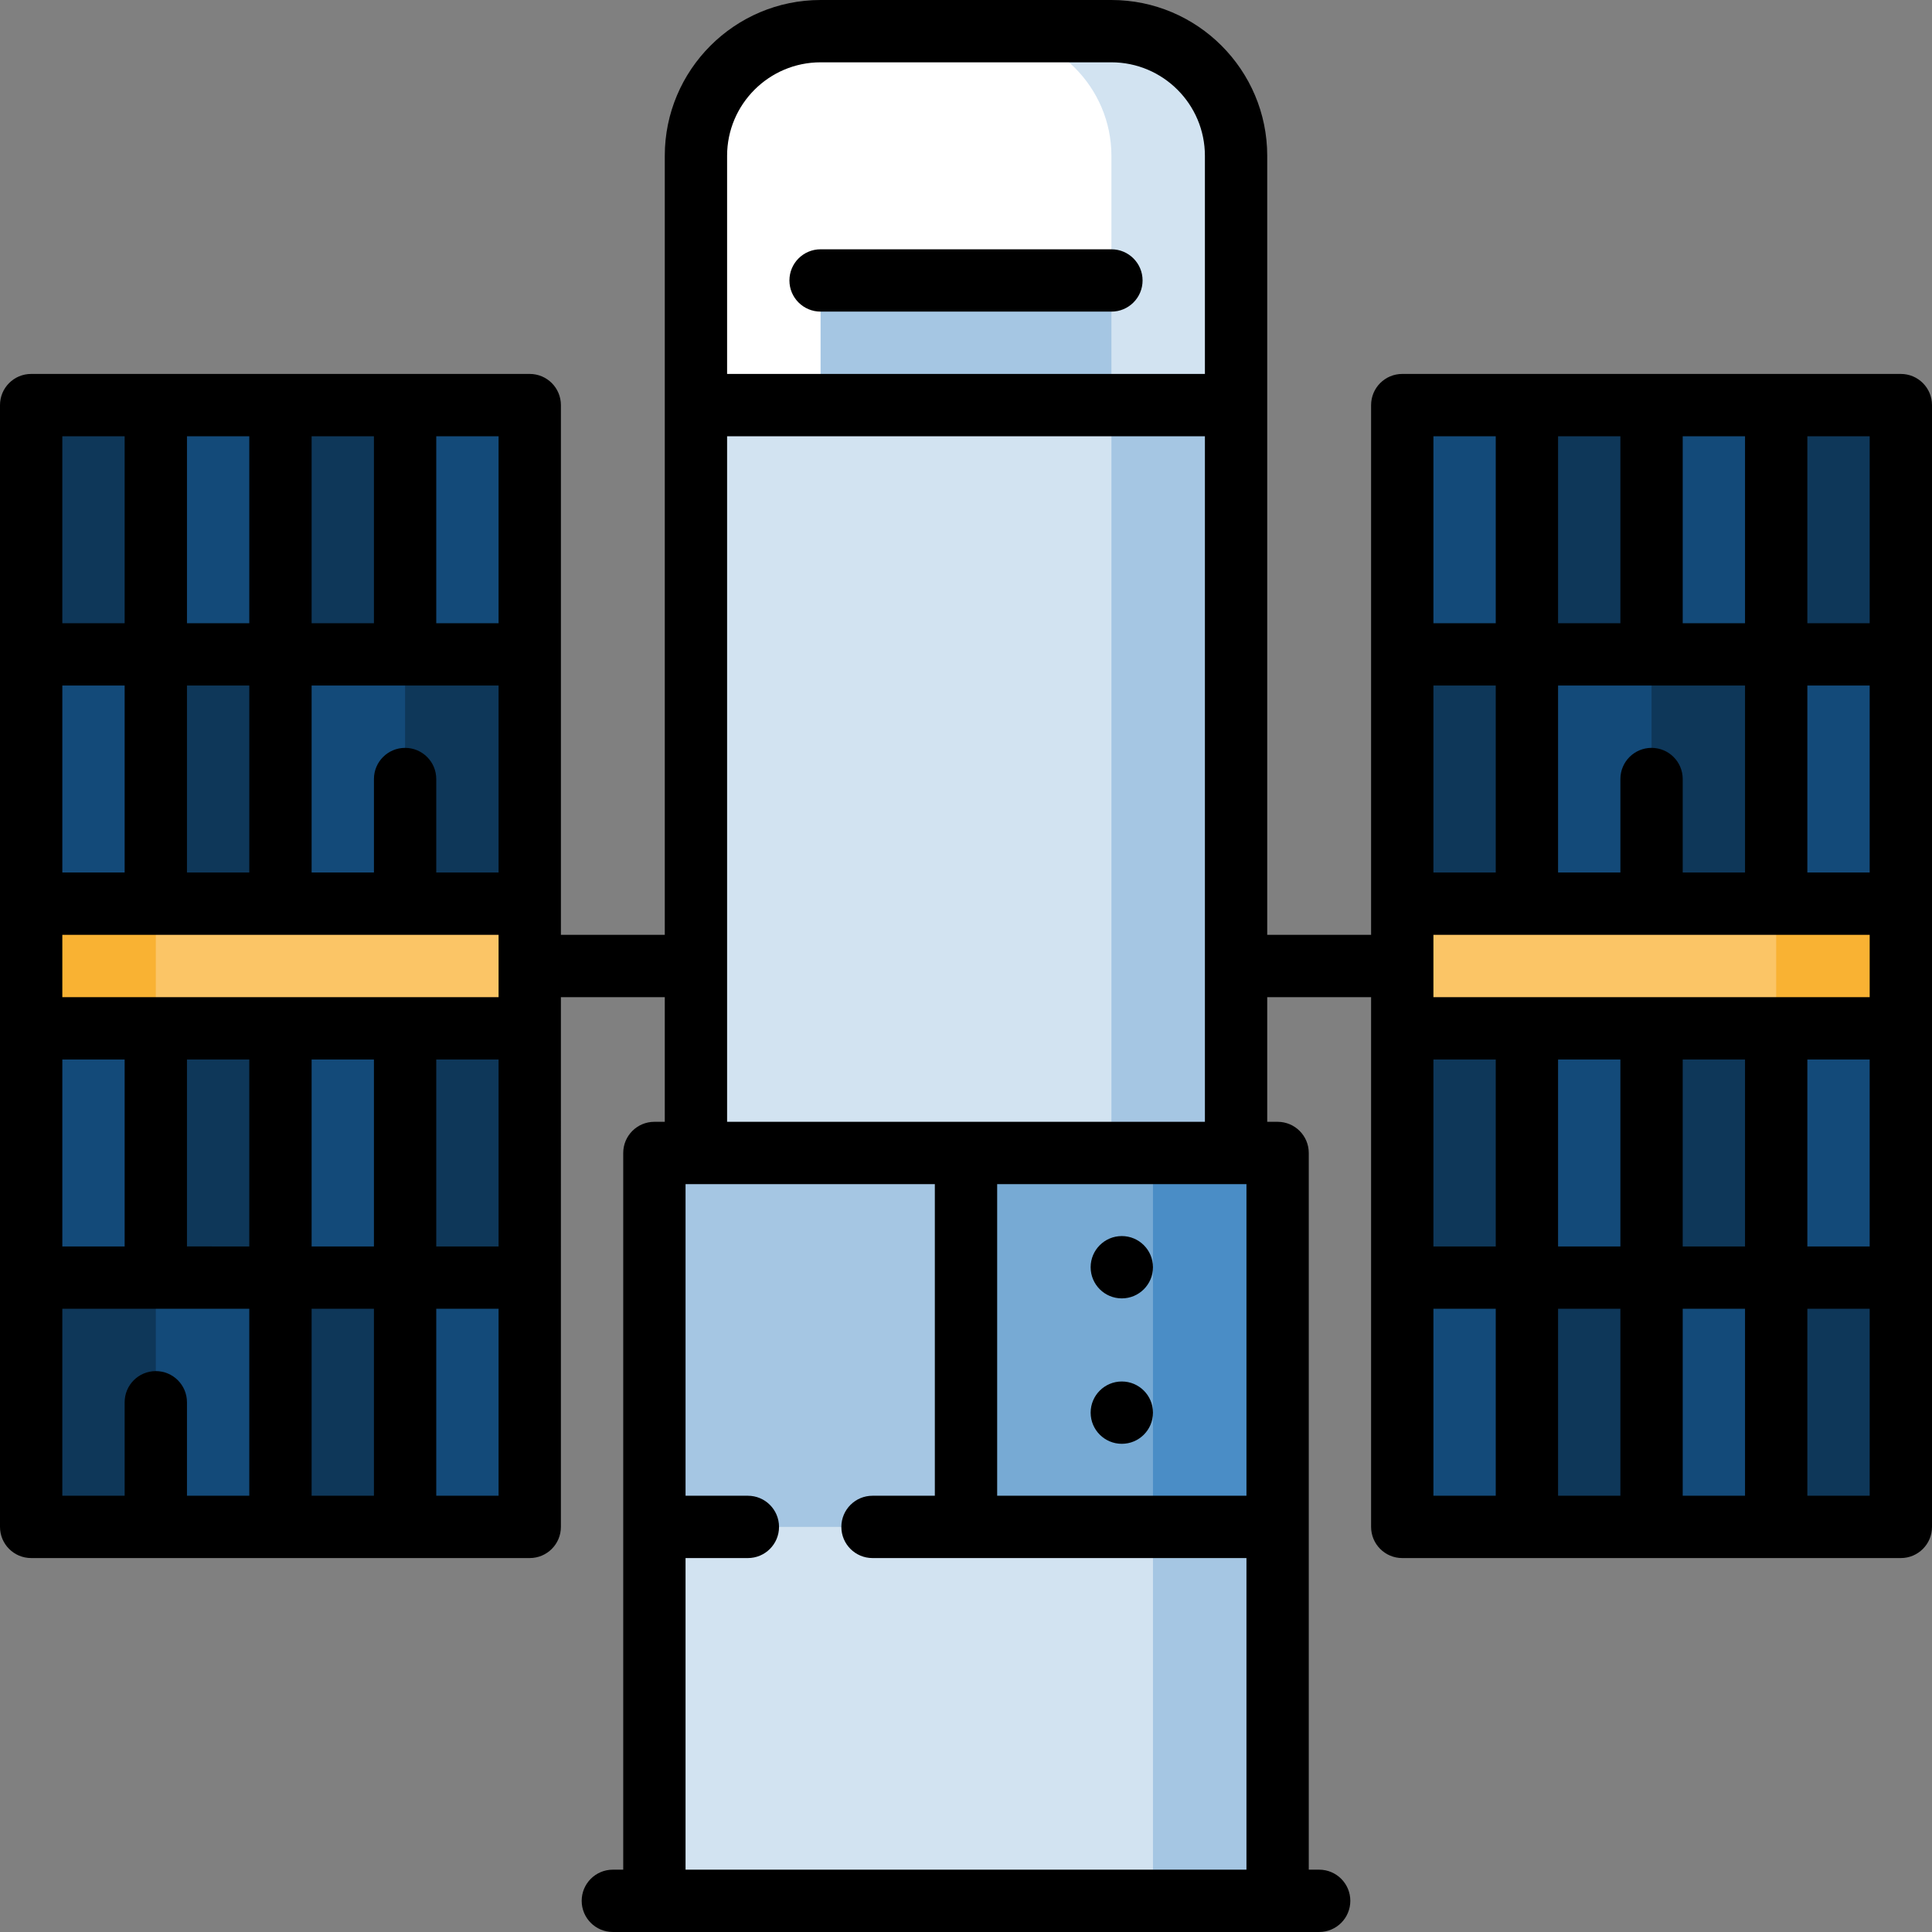 <?xml version="1.0" encoding="iso-8859-1"?>
<!-- Generator: Adobe Illustrator 19.0.0, SVG Export Plug-In . SVG Version: 6.00 Build 0)  -->
<svg version="1.1" id="Layer_1" xmlns="http://www.w3.org/2000/svg" xmlns:xlink="http://www.w3.org/1999/xlink" x="0px" y="0px"
	 viewBox="0 0 512 512" style="enable-background:new 0 0 512 512;" xml:space="preserve">
<rect x="0" y="0" width="512" height="512" fill="#808080" stroke="none"/>
<polygon style="fill:#F9B233;" points="503.742,272.516 437.677,294.538 437.677,217.462 503.742,239.484 "/>
<polygon style="fill:#FBC566;" points="470.71,294.538 371.613,272.516 371.613,239.484 470.71,217.462 "/>
<polygon style="fill:#0E3759;" points="503.742,107.355 503.742,173.419 448.688,195.441 470.71,107.355 "/>
<polygon style="fill:#134A79;" points="470.71,107.355 470.71,173.419 415.656,195.441 437.677,107.355 "/>
<polygon style="fill:#0E3759;" points="437.677,107.355 437.677,173.419 382.624,195.441 404.645,107.355 "/>
<g>
	<polygon style="fill:#134A79;" points="404.645,107.355 404.645,195.441 371.613,173.419 371.613,107.355 	"/>
	<polygon style="fill:#134A79;" points="503.742,173.419 503.742,239.484 470.71,239.484 448.688,206.452 470.71,173.419 	"/>
</g>
<polygon style="fill:#0E3759;" points="470.71,173.419 470.71,239.484 437.677,239.484 415.656,206.452 437.677,173.419 "/>
<polygon style="fill:#134A79;" points="437.677,173.419 437.677,239.484 404.645,239.484 382.624,206.452 404.645,173.419 "/>
<g>
	<rect x="371.613" y="173.419" style="fill:#0E3759;" width="33.032" height="66.065"/>
	<polygon style="fill:#0E3759;" points="503.742,404.645 503.742,338.581 448.688,316.559 470.71,404.645 	"/>
</g>
<polygon style="fill:#134A79;" points="470.71,404.645 470.71,338.581 415.656,316.559 437.677,404.645 "/>
<polygon style="fill:#0E3759;" points="437.677,404.645 437.677,338.581 382.624,316.559 404.645,404.645 "/>
<g>
	<polygon style="fill:#134A79;" points="404.645,404.645 404.645,316.559 371.613,338.581 371.613,404.645 	"/>
	<polygon style="fill:#134A79;" points="503.742,338.581 503.742,272.516 470.71,272.516 448.688,305.548 470.71,338.581 	"/>
</g>
<polygon style="fill:#0E3759;" points="470.71,338.581 470.71,272.516 437.677,272.516 415.656,305.548 437.677,338.581 "/>
<polygon style="fill:#134A79;" points="437.677,338.581 437.677,272.516 404.645,272.516 382.624,305.548 404.645,338.581 "/>
<rect x="371.613" y="272.516" style="fill:#0E3759;" width="33.032" height="66.065"/>
<polygon style="fill:#F9B233;" points="8.258,272.516 74.323,294.538 74.323,217.462 8.258,239.484 "/>
<polygon style="fill:#FBC566;" points="41.29,294.538 140.387,272.516 140.387,239.484 41.29,217.462 "/>
<polygon style="fill:#0E3759;" points="8.258,107.355 8.258,173.419 63.312,195.441 41.29,107.355 "/>
<polygon style="fill:#134A79;" points="41.29,107.355 41.29,173.419 96.344,195.441 74.323,107.355 "/>
<polygon style="fill:#0E3759;" points="74.323,107.355 74.323,173.419 129.376,195.441 107.355,107.355 "/>
<g>
	<polygon style="fill:#134A79;" points="107.355,107.355 107.355,195.441 140.387,173.419 140.387,107.355 	"/>
	<polygon style="fill:#134A79;" points="8.258,173.419 8.258,239.484 41.29,239.484 63.312,206.452 41.29,173.419 	"/>
</g>
<polygon style="fill:#0E3759;" points="41.29,173.419 41.29,239.484 74.323,239.484 96.344,206.452 74.323,173.419 "/>
<polygon style="fill:#134A79;" points="74.323,173.419 74.323,239.484 107.355,239.484 129.376,206.452 107.355,173.419 "/>
<g>
	<rect x="107.355" y="173.419" style="fill:#0E3759;" width="33.032" height="66.065"/>
	<polygon style="fill:#0E3759;" points="8.258,404.645 8.258,338.581 63.312,316.559 41.29,404.645 	"/>
</g>
<polygon style="fill:#134A79;" points="41.29,404.645 41.29,338.581 96.344,316.559 74.323,404.645 "/>
<polygon style="fill:#0E3759;" points="74.323,404.645 74.323,338.581 129.376,316.559 107.355,404.645 "/>
<g>
	<polygon style="fill:#134A79;" points="107.355,404.645 107.355,316.559 140.387,338.581 140.387,404.645 	"/>
	<polygon style="fill:#134A79;" points="8.258,338.581 8.258,272.516 41.29,272.516 63.312,305.548 41.29,338.581 	"/>
</g>
<polygon style="fill:#0E3759;" points="41.29,338.581 41.29,272.516 74.323,272.516 96.344,305.548 74.323,338.581 "/>
<polygon style="fill:#134A79;" points="74.323,338.581 74.323,272.516 107.355,272.516 129.376,305.548 107.355,338.581 "/>
<rect x="107.355" y="272.516" style="fill:#0E3759;" width="33.032" height="66.065"/>
<path style="fill:#D2E3F1;" d="M294.538,8.258h-33.032v132.129l66.065-33.032V41.29C327.57,23.123,312.705,8.258,294.538,8.258z"/>
<path style="fill:#FFFFFF;" d="M261.505,8.258h-44.043c-18.168,0-33.032,14.865-33.032,33.032v66.065l33.032,33.032l77.075-66.065
	V41.29C294.538,23.123,279.673,8.258,261.505,8.258z"/>
<g>
	<rect x="217.462" y="74.323" style="fill:#A5C6E3;" width="77.075" height="66.065"/>
	<polygon style="fill:#A5C6E3;" points="294.538,107.355 261.505,338.581 327.57,338.581 327.57,107.355 	"/>
</g>
<rect x="184.43" y="107.355" style="fill:#D2E3F1;" width="110.108" height="231.226"/>
<polygon style="fill:#4A8DC6;" points="338.581,305.548 338.581,404.645 272.516,437.677 305.548,305.548 327.57,305.548 "/>
<polygon style="fill:#77AAD4;" points="256,305.548 222.968,437.677 305.548,404.645 305.548,305.548 "/>
<g>
	<polygon style="fill:#A5C6E3;" points="173.419,305.548 173.419,404.645 256,437.677 256,305.548 	"/>
	<polygon style="fill:#A5C6E3;" points="305.548,404.645 272.516,454.194 305.548,503.742 338.581,503.742 338.581,404.645 	"/>
</g>
<rect x="173.419" y="404.645" style="fill:#D2E3F1;" width="132.129" height="99.097"/>
<path d="M503.742,99.097H371.613c-4.561,0-8.258,3.696-8.258,8.258v140.387h-27.527V41.29c0-22.768-18.522-41.29-41.29-41.29
	h-77.075c-22.768,0-41.29,18.522-41.29,41.29v206.452h-27.527V107.355c0-4.562-3.697-8.258-8.258-8.258H8.258
	c-4.561,0-8.258,3.696-8.258,8.258v297.29c0,4.562,3.697,8.258,8.258,8.258h132.129c4.561,0,8.258-3.696,8.258-8.258V264.258h27.527
	v33.032h-2.753c-4.561,0-8.258,3.696-8.258,8.258v189.935h-2.753c-4.561,0-8.258,3.696-8.258,8.258s3.697,8.258,8.258,8.258h187.183
	c4.561,0,8.258-3.696,8.258-8.258s-3.697-8.258-8.258-8.258h-2.753V305.548c0-4.562-3.697-8.258-8.258-8.258h-2.753v-33.032h27.527
	v140.387c0,4.562,3.697,8.258,8.258,8.258h132.129c4.561,0,8.258-3.696,8.258-8.258v-297.29
	C512,102.793,508.303,99.097,503.742,99.097z M82.581,330.323v-49.548h16.516v49.548H82.581z M99.097,346.839v49.548H82.581v-49.548
	H99.097z M16.516,330.323v-49.548h16.516v49.548H16.516z M132.129,231.226h-16.516v-24.774c0-4.562-3.697-8.258-8.258-8.258
	c-4.561,0-8.258,3.696-8.258,8.258v24.774H82.581v-49.548h49.548V231.226z M82.581,165.161v-49.548h16.516v49.548H82.581z
	 M66.065,165.161H49.548v-49.548h16.516V165.161z M66.065,181.677v49.548H49.548v-49.548H66.065z M33.032,231.226H16.516v-49.548
	h16.516V231.226z M49.548,280.774h16.516v49.548H49.548V280.774z M115.613,280.774h16.516v49.548h-16.516V280.774z M16.516,264.258
	v-16.516h115.613v16.516H16.516z M132.129,165.161h-16.516v-49.548h16.516V165.161z M33.032,115.613v49.548H16.516v-49.548H33.032z
	 M16.516,346.839h49.548v49.548H49.548v-24.774c0-4.562-3.697-8.258-8.258-8.258s-8.258,3.696-8.258,8.258v24.774H16.516V346.839z
	 M115.613,396.387v-49.548h16.516v49.548H115.613z M217.462,16.516h77.075c13.661,0,24.774,11.114,24.774,24.774v57.806H192.688
	V41.29C192.688,27.63,203.801,16.516,217.462,16.516z M181.677,495.484v-82.581h16.516c4.561,0,8.258-3.696,8.258-8.258
	s-3.697-8.258-8.258-8.258h-16.516v-82.581h66.065v82.581h-16.516c-4.561,0-8.258,3.696-8.258,8.258s3.697,8.258,8.258,8.258h99.097
	v82.581H181.677z M330.323,313.806v82.581h-66.065v-82.581H330.323z M192.688,297.29V115.613h126.624V297.29H192.688z
	 M379.871,280.774h16.516v49.548h-16.516V280.774z M429.419,165.161h-16.516v-49.548h16.516V165.161z M445.935,115.613h16.516
	v49.548h-16.516V115.613z M462.452,181.677v49.548h-16.516v-24.774c0-4.562-3.697-8.258-8.258-8.258s-8.258,3.696-8.258,8.258
	v24.774h-16.516v-49.548H462.452z M478.968,181.677h16.516v49.548h-16.516V181.677z M396.387,231.226h-16.516v-49.548h16.516
	V231.226z M379.871,247.742h115.613v16.516H379.871V247.742z M412.903,280.774h16.516v49.548h-16.516V280.774z M429.419,346.839
	v49.548h-16.516v-49.548H429.419z M445.935,346.839h16.516v49.548h-16.516V346.839z M445.935,330.323v-49.548h16.516v49.548H445.935
	z M478.968,280.774h16.516v49.548h-16.516V280.774z M495.484,165.161h-16.516v-49.548h16.516V165.161z M396.387,115.613v49.548
	h-16.516v-49.548H396.387z M379.871,346.839h16.516v49.548h-16.516V346.839z M478.968,396.387v-49.548h16.516v49.548H478.968z"/>
<circle cx="297.29" cy="335.828" r="8.258"/>
<circle cx="297.29" cy="374.366" r="8.258"/>
<path d="M217.462,82.581h77.075c4.561,0,8.258-3.696,8.258-8.258c0-4.562-3.697-8.258-8.258-8.258h-77.075
	c-4.561,0-8.258,3.696-8.258,8.258C209.204,78.884,212.902,82.581,217.462,82.581z"/>
<g>
</g>
<g>
</g>
<g>
</g>
<g>
</g>
<g>
</g>
<g>
</g>
<g>
</g>
<g>
</g>
<g>
</g>
<g>
</g>
<g>
</g>
<g>
</g>
<g>
</g>
<g>
</g>
<g>
</g>
</svg>
